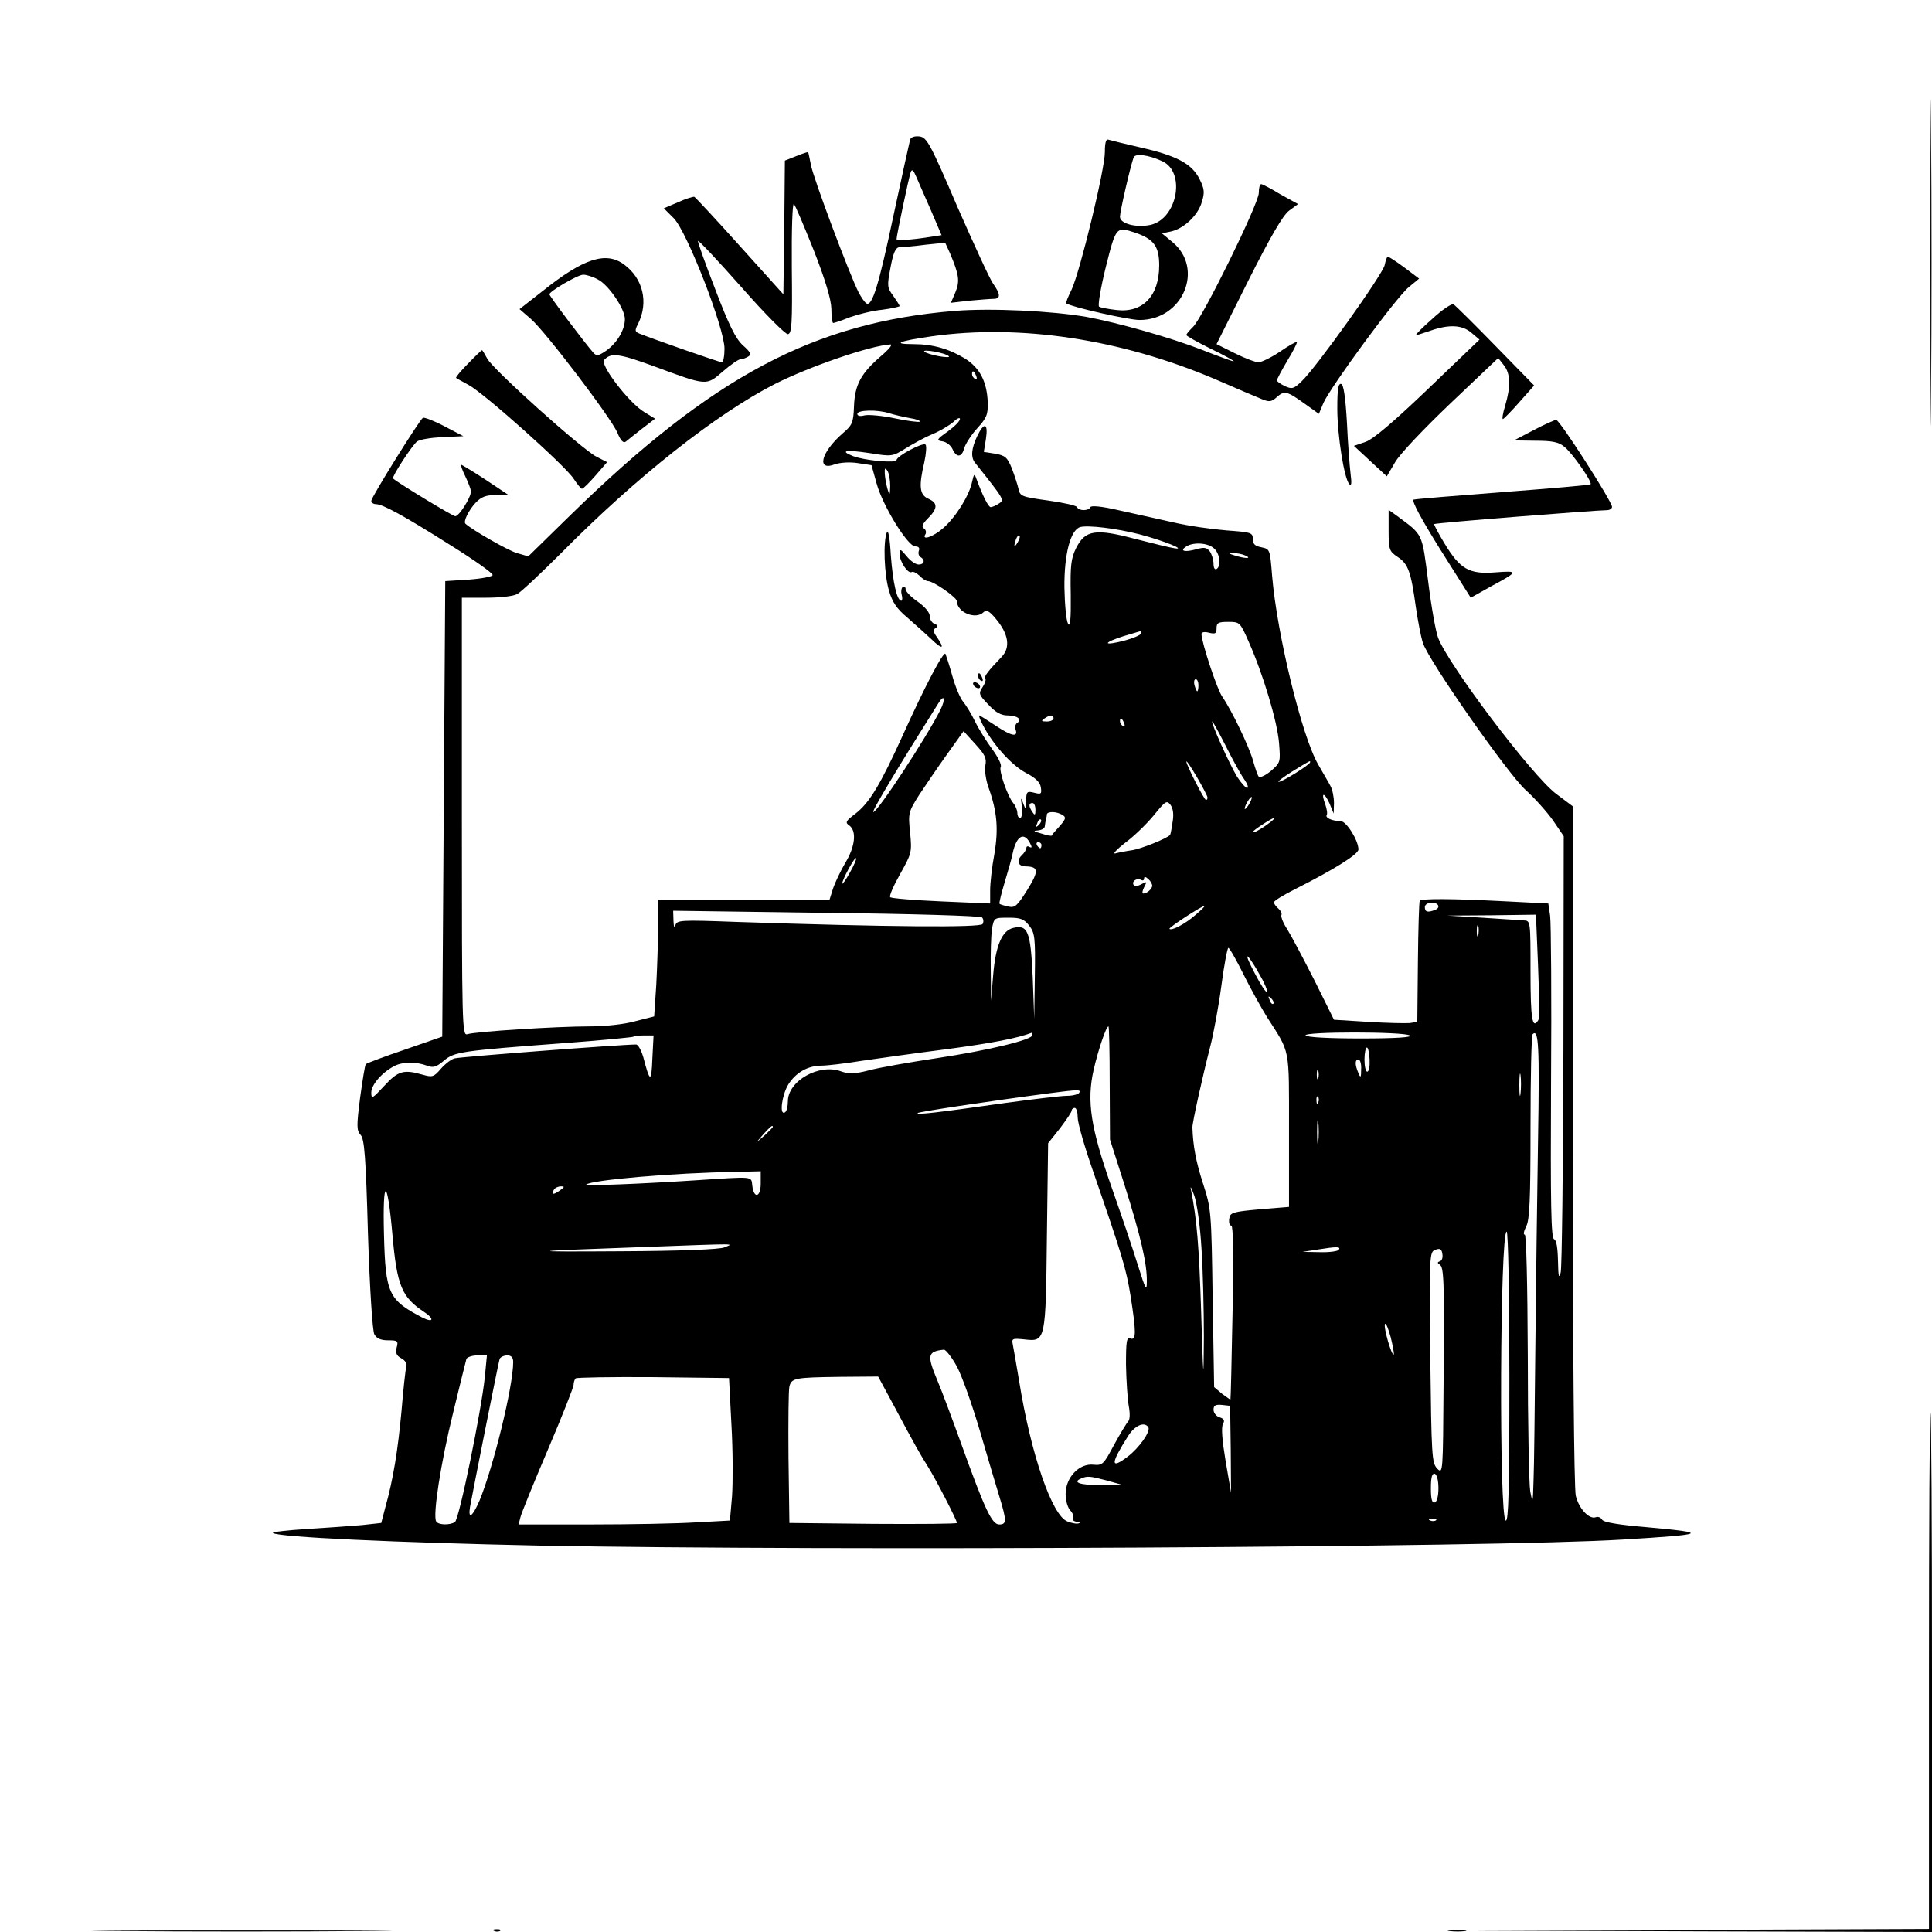 <?xml version="1.0" encoding="UTF-8" standalone="no"?> <svg xmlns="http://www.w3.org/2000/svg" version="1.0" width="640pt" height="640pt" viewBox="0 0 640 640" preserveAspectRatio="xMidYMid meet"><g transform="translate(0,640) scale(0.1,-0.1)" fill="#000000" stroke="none"><path d="M6395 5530 c0 -481 1 -678 2 -438 2 241 2 635 0 875 -1 241 -2 44 -2 -437z"></path><path d="M3015 5938 c-2 -7 -27 -120 -55 -251 -49 -232 -71 -304 -90 -292 -6 4 -17 20 -26 37 -30 59 -152 384 -158 423 -4 21 -8 40 -9 41 -1 1 -19 -5 -39 -13 l-38 -15 -2 -221 -3 -222 -144 160 c-79 88 -147 161 -151 163 -4 1 -28 -6 -54 -18 l-47 -20 33 -33 c44 -45 168 -364 168 -432 0 -25 -4 -45 -9 -45 -8 0 -223 75 -273 95 -15 6 -16 10 -4 33 35 71 16 150 -47 196 -60 44 -134 20 -268 -87 l-78 -61 37 -32 c48 -41 266 -328 287 -377 11 -27 20 -36 28 -30 7 6 31 25 54 43 l43 33 -36 22 c-50 30 -146 155 -133 172 22 26 50 22 167 -21 176 -65 171 -64 226 -17 26 23 53 41 59 41 7 0 18 4 26 9 11 7 7 15 -18 37 -24 22 -46 66 -91 184 -33 85 -59 158 -58 162 2 3 66 -65 143 -152 79 -90 147 -158 155 -157 13 2 15 33 13 221 -1 127 2 215 7 210 5 -5 34 -74 66 -154 38 -97 57 -161 58 -192 0 -27 3 -48 6 -48 3 0 28 8 55 19 28 10 76 22 108 25 31 4 57 10 57 12 0 3 -10 18 -21 34 -20 27 -21 32 -9 94 9 49 17 66 29 67 9 0 47 3 84 8 l68 7 16 -35 c30 -71 33 -92 18 -129 l-15 -35 61 7 c34 3 70 6 80 6 24 0 24 15 -1 50 -11 15 -64 131 -119 256 -90 210 -101 229 -125 232 -15 2 -28 -2 -31 -10z m69 -235 l35 -82 -32 -5 c-69 -11 -117 -14 -117 -8 0 11 41 207 47 222 4 11 9 6 18 -15 7 -16 29 -67 49 -112z m-1103 -229 c35 -18 89 -97 89 -131 0 -35 -25 -78 -61 -104 -26 -18 -33 -19 -43 -8 -26 29 -146 188 -146 194 0 10 94 65 112 65 11 0 33 -7 49 -16z"></path><path d="M3660 5896 c0 -57 -82 -394 -110 -455 -12 -24 -20 -44 -18 -46 17 -12 206 -55 243 -55 144 0 215 170 109 258 l-35 29 29 6 c43 9 90 53 103 97 10 32 9 44 -7 76 -25 51 -75 78 -194 105 -52 12 -101 24 -107 26 -9 4 -13 -8 -13 -41z m190 -30 c79 -36 50 -191 -39 -211 -48 -10 -101 4 -101 27 0 17 33 161 45 196 5 15 50 9 95 -12z m-89 -237 c61 -21 79 -45 79 -108 0 -101 -54 -158 -141 -148 -27 3 -53 8 -58 11 -5 3 5 62 22 131 34 135 34 135 98 114z"></path><path d="M4170 5761 c0 -35 -188 -418 -219 -445 -11 -11 -21 -22 -21 -26 0 -3 36 -23 80 -45 44 -21 78 -40 77 -42 -2 -1 -49 16 -105 38 -102 40 -279 90 -382 109 -113 20 -320 30 -438 20 -465 -38 -800 -216 -1270 -674 l-142 -139 -38 11 c-30 9 -147 76 -170 97 -8 7 10 44 33 69 19 20 34 26 67 26 l43 0 -75 50 c-41 27 -78 49 -81 50 -4 0 2 -17 12 -37 10 -21 19 -44 19 -51 0 -20 -39 -82 -52 -82 -8 0 -188 109 -206 125 -5 5 62 108 79 122 8 7 46 13 84 15 l70 3 -63 33 c-34 18 -66 30 -71 28 -12 -8 -171 -263 -171 -275 0 -6 7 -11 15 -11 23 0 94 -39 249 -137 77 -48 139 -92 138 -98 -1 -5 -37 -12 -79 -15 l-78 -5 -5 -754 -5 -755 -124 -43 c-68 -23 -126 -45 -129 -48 -3 -2 -11 -53 -19 -111 -12 -94 -12 -109 2 -124 12 -13 17 -73 24 -328 6 -185 15 -320 21 -332 8 -14 21 -20 46 -20 31 0 34 -2 28 -24 -4 -18 -1 -27 16 -36 13 -7 19 -18 16 -28 -3 -9 -10 -75 -16 -147 -12 -129 -27 -224 -54 -320 l-13 -50 -64 -7 c-35 -3 -117 -9 -182 -13 -65 -4 -116 -10 -113 -13 14 -14 409 -32 886 -42 948 -18 3166 -6 3585 20 281 17 290 22 80 41 -94 8 -143 16 -148 25 -4 7 -13 11 -21 8 -22 -8 -56 29 -66 71 -6 23 -10 510 -10 1162 l0 1122 -56 42 c-80 61 -355 425 -390 516 -8 21 -23 105 -33 187 -21 163 -16 152 -103 217 l-28 20 0 -68 c0 -64 2 -69 30 -88 35 -23 44 -49 60 -165 7 -47 17 -101 24 -121 21 -61 281 -433 340 -486 29 -26 70 -72 90 -100 l36 -53 -1 -707 c-1 -390 -5 -721 -9 -738 -6 -23 -8 -14 -9 38 -1 44 -5 69 -13 72 -10 4 -12 115 -10 518 2 281 0 530 -3 553 l-6 41 -157 8 c-159 8 -262 9 -269 1 -2 -2 -5 -93 -6 -202 l-2 -199 -25 -4 c-14 -1 -76 0 -138 4 l-113 7 -65 131 c-36 71 -77 148 -90 169 -14 21 -22 43 -19 47 2 5 -2 14 -10 21 -8 7 -15 16 -15 21 0 5 33 25 73 45 125 63 207 114 207 130 0 30 -40 94 -59 94 -28 0 -52 11 -46 20 3 5 0 21 -5 36 -15 39 -4 42 14 3 l14 -34 1 35 c0 19 -5 45 -12 57 -6 12 -25 43 -40 70 -54 92 -137 433 -153 626 -7 87 -7 88 -35 94 -22 4 -29 11 -29 28 0 21 -6 22 -87 28 -49 4 -128 15 -178 27 -49 11 -130 29 -180 40 -56 13 -91 16 -93 10 -5 -13 -39 -13 -44 0 -1 5 -45 15 -96 22 -87 12 -93 14 -98 38 -3 14 -13 44 -22 68 -15 37 -22 43 -55 49 l-38 6 7 43 c8 53 -6 57 -29 9 -19 -40 -22 -70 -7 -88 97 -122 98 -123 79 -135 -10 -7 -23 -12 -27 -12 -8 0 -27 38 -48 95 -6 17 -8 16 -14 -12 -10 -46 -54 -116 -95 -152 -34 -30 -74 -43 -59 -20 3 6 1 15 -6 19 -8 5 -4 15 14 33 33 33 33 51 1 65 -29 13 -32 41 -13 121 6 28 8 54 4 58 -8 9 -96 -38 -96 -51 0 -11 -105 -2 -144 13 -46 18 -25 22 55 10 73 -12 76 -11 118 15 24 15 64 37 90 48 25 10 56 29 69 40 12 12 22 16 22 10 0 -7 -18 -25 -40 -41 -38 -27 -39 -30 -18 -33 13 -2 27 -13 33 -25 13 -30 31 -29 39 2 4 14 23 44 43 66 32 35 36 46 35 87 -3 68 -26 113 -75 144 -52 32 -107 48 -171 48 -73 0 -50 10 61 26 293 41 625 -9 938 -142 71 -31 142 -61 157 -67 22 -9 30 -8 46 6 26 24 35 22 92 -19 l49 -35 15 36 c22 51 241 350 283 384 l34 28 -49 37 c-27 20 -52 36 -55 36 -2 0 -7 -12 -10 -28 -6 -30 -227 -340 -275 -385 -26 -25 -32 -27 -56 -16 -14 7 -26 15 -26 19 0 4 16 34 35 66 19 31 33 59 31 61 -2 2 -27 -12 -56 -32 -28 -19 -61 -35 -71 -35 -11 0 -47 14 -79 30 l-60 30 105 210 c74 147 115 217 135 232 l30 22 -58 32 c-31 19 -60 34 -64 34 -5 0 -8 -13 -8 -29z m-1252 -541 c-66 -57 -86 -94 -89 -165 -2 -55 -5 -63 -38 -91 -72 -63 -87 -126 -25 -102 18 6 49 8 75 4 l46 -7 17 -61 c20 -73 103 -208 128 -208 11 0 15 -5 12 -14 -3 -8 -1 -17 5 -21 17 -10 13 -25 -6 -25 -10 0 -27 12 -40 28 -20 24 -22 25 -23 7 0 -25 28 -67 40 -60 5 3 16 -3 26 -12 9 -10 22 -18 28 -18 18 0 96 -54 96 -67 0 -36 62 -62 88 -36 9 9 19 5 41 -22 42 -50 49 -95 19 -126 -45 -47 -60 -66 -54 -72 3 -3 -1 -16 -9 -28 -14 -21 -13 -25 19 -58 24 -26 42 -36 64 -36 32 0 50 -14 31 -25 -5 -4 -8 -13 -5 -21 10 -27 -13 -23 -64 11 -29 19 -54 35 -56 35 -3 0 3 -15 12 -32 32 -63 95 -133 142 -158 33 -17 48 -32 50 -49 3 -21 1 -23 -22 -17 -24 6 -26 4 -27 -26 -1 -32 -1 -32 -10 -8 -7 21 -8 19 -4 -12 2 -21 0 -38 -6 -38 -5 0 -9 8 -9 17 0 9 -6 24 -13 32 -20 24 -49 109 -42 121 4 6 -9 32 -28 58 -19 26 -45 67 -57 92 -12 25 -30 54 -39 65 -10 11 -26 49 -36 85 -10 36 -21 69 -23 74 -6 11 -69 -109 -142 -271 -74 -163 -110 -223 -157 -259 -32 -24 -34 -29 -19 -39 24 -18 19 -69 -13 -122 -16 -27 -34 -65 -41 -85 l-12 -38 -284 0 -284 0 0 -88 c0 -49 -3 -136 -6 -194 l-7 -105 -63 -16 c-35 -10 -100 -17 -151 -17 -107 0 -379 -17 -405 -26 -17 -5 -18 22 -18 720 l0 726 81 0 c44 0 90 5 102 12 12 6 78 68 147 137 247 250 513 460 707 559 115 58 315 127 383 131 8 0 -6 -17 -32 -39z m225 0 c5 -4 -10 -4 -33 0 -22 4 -44 11 -48 15 -9 10 71 -4 81 -15z m91 -66 c3 -8 2 -12 -4 -9 -6 3 -10 10 -10 16 0 14 7 11 14 -7z m-288 -123 c16 -5 46 -12 68 -16 21 -3 36 -9 33 -12 -3 -2 -40 2 -82 11 -42 9 -88 13 -101 10 -15 -4 -24 -2 -24 5 0 13 66 15 106 2z m3 -241 c-1 -32 -2 -33 -9 -10 -4 14 -8 36 -9 50 -1 20 1 22 9 10 5 -8 9 -31 9 -50z m826 -160 c77 -20 159 -53 115 -46 -14 2 -72 16 -130 31 -132 35 -165 29 -195 -30 -17 -34 -20 -58 -18 -155 1 -83 -2 -109 -9 -96 -6 10 -11 64 -12 120 -1 110 20 190 52 200 26 7 119 -4 197 -24z m-404 -27 c-12 -20 -14 -14 -5 12 4 9 9 14 11 11 3 -2 0 -13 -6 -23z m651 -20 c19 -17 24 -58 8 -68 -6 -3 -10 4 -10 17 0 14 -6 32 -12 41 -11 14 -19 15 -47 7 -37 -10 -55 -5 -31 10 24 15 72 12 92 -7z m103 -23 c25 -11 -1 -11 -35 0 -20 6 -21 8 -5 8 11 0 29 -3 40 -8z m12 -287 c47 -106 94 -262 100 -334 5 -64 5 -65 -27 -93 -18 -15 -36 -23 -40 -19 -4 4 -12 28 -19 53 -14 49 -72 169 -102 212 -17 23 -69 181 -69 208 0 6 11 8 25 4 21 -5 25 -3 25 15 0 18 6 21 39 21 38 0 39 -1 68 -67z m-357 29 c0 -5 -25 -16 -55 -24 -30 -8 -55 -12 -55 -8 0 4 24 14 53 23 28 8 53 16 55 16 1 1 2 -3 2 -7z m190 -172 c0 -11 -2 -20 -4 -20 -2 0 -6 9 -9 20 -3 11 -1 20 4 20 5 0 9 -9 9 -20z m-855 -82 c-47 -93 -208 -338 -222 -338 -7 0 76 139 214 358 21 35 27 19 8 -20z m375 -28 c0 -5 -10 -10 -22 -10 -19 0 -20 2 -8 10 19 13 30 13 30 0z m234 -16 c3 -8 2 -12 -4 -9 -6 3 -10 10 -10 16 0 14 7 11 14 -7z m337 -76 c23 -46 50 -95 61 -110 11 -16 15 -28 9 -28 -5 0 -20 17 -33 37 -25 41 -89 183 -82 183 2 0 22 -37 45 -82z m-797 -64 c-3 -16 2 -49 11 -74 28 -78 33 -136 19 -219 -8 -42 -14 -96 -14 -120 l0 -44 -162 7 c-90 4 -166 10 -169 14 -4 4 11 38 33 77 38 68 39 71 33 136 -7 65 -6 69 30 126 21 32 62 92 92 134 l55 77 39 -43 c32 -35 38 -47 33 -71z m736 -106 c0 -5 -2 -8 -5 -8 -6 0 -65 116 -65 127 1 10 70 -109 70 -119z m340 117 c0 -8 -92 -65 -104 -65 -6 0 14 15 44 34 64 39 60 37 60 31z m-200 -135 c-6 -11 -13 -20 -16 -20 -2 0 0 9 6 20 6 11 13 20 16 20 2 0 0 -9 -6 -20z m-256 -65 c-3 -22 -7 -41 -8 -41 -13 -13 -95 -45 -123 -50 -21 -3 -47 -8 -58 -11 -11 -3 4 13 32 35 29 21 72 63 95 91 39 48 43 51 56 34 8 -12 11 -31 6 -58z m-454 43 c0 -19 -2 -20 -10 -8 -13 19 -13 30 0 30 6 0 10 -10 10 -22z m90 -18 c12 -7 11 -13 -10 -37 -14 -15 -26 -29 -26 -31 -1 -2 -17 1 -35 7 -26 7 -28 9 -11 10 12 1 23 7 23 14 1 6 2 17 4 22 1 6 3 13 3 18 3 10 34 9 52 -3z m-79 -33 c-10 -9 -11 -8 -5 6 3 10 9 15 12 12 3 -3 0 -11 -7 -18z m764 7 c-26 -20 -55 -36 -55 -30 0 5 63 46 70 46 3 -1 -4 -8 -15 -16z m-794 -65 c8 -15 8 -19 0 -15 -6 4 -11 3 -11 -3 0 -5 -7 -17 -16 -25 -18 -18 -11 -36 14 -36 43 -1 44 -15 5 -78 -34 -54 -41 -60 -63 -55 -14 3 -27 7 -29 9 -2 2 6 34 17 71 11 37 24 81 27 98 12 55 36 70 56 34z m39 -9 c0 -5 -2 -10 -4 -10 -3 0 -8 5 -11 10 -3 6 -1 10 4 10 6 0 11 -4 11 -10z m-635 -91 c-13 -24 -25 -40 -25 -36 0 13 41 89 46 84 2 -2 -7 -24 -21 -48z m1002 -44 c-2 -11 -18 -25 -30 -25 -4 0 -3 9 3 21 10 19 10 20 -9 10 -12 -7 -22 -7 -26 -2 -7 12 12 24 25 16 6 -3 10 -1 10 5 0 7 5 6 14 -2 8 -7 13 -17 13 -23z m947 -64 c3 -5 -1 -12 -10 -15 -25 -10 -34 -7 -34 9 0 16 35 21 44 6z m-804 -32 c-34 -30 -79 -53 -86 -46 -4 4 107 76 116 76 3 0 -11 -14 -30 -30z m-707 -8 c5 -5 6 -15 2 -22 -8 -12 -307 -10 -816 7 -188 7 -197 6 -202 -12 -3 -11 -5 -5 -6 15 l-1 34 507 -7 c279 -3 511 -10 516 -15z m1842 -160 c4 -93 4 -174 1 -180 -20 -32 -26 2 -26 159 0 169 0 170 -22 171 -13 1 -75 5 -138 9 l-115 7 146 1 147 2 7 -169z m-1686 133 c19 -24 21 -39 19 -168 l-2 -141 -5 137 c-7 153 -16 176 -65 164 -37 -9 -58 -59 -66 -156 l-7 -85 -1 100 c-1 55 1 117 4 138 7 37 7 37 55 37 39 0 51 -4 68 -26z m1488 -31 c-3 -10 -5 -4 -5 12 0 17 2 24 5 18 2 -7 2 -21 0 -30z m-778 -130 c23 -47 59 -111 78 -142 78 -122 73 -95 73 -375 l0 -254 -97 -8 c-91 -8 -98 -11 -101 -31 -2 -13 1 -23 7 -23 6 0 8 -99 4 -287 -3 -159 -6 -289 -7 -290 0 0 -13 9 -28 20 l-26 22 -5 295 c-4 290 -5 296 -32 380 -23 71 -33 123 -35 185 -1 14 35 175 59 268 11 42 28 134 37 202 9 69 20 125 23 125 4 0 26 -39 50 -87z m55 -4 c16 -27 26 -53 23 -55 -3 -3 -21 24 -40 61 -19 36 -30 61 -23 56 7 -6 25 -34 40 -62z m44 -94 c-3 -3 -9 2 -12 12 -6 14 -5 15 5 6 7 -7 10 -15 7 -18z m-542 -263 l1 -187 48 -150 c54 -171 75 -262 74 -320 0 -35 -4 -28 -30 55 -16 52 -55 167 -86 255 -70 199 -84 287 -60 392 15 65 41 143 49 143 2 0 4 -84 4 -188z m-256 159 c0 -15 -143 -50 -315 -76 -93 -14 -196 -32 -228 -41 -47 -12 -65 -12 -91 -3 -73 27 -176 -32 -176 -99 0 -17 -4 -34 -10 -37 -19 -11 -10 57 11 92 25 40 65 63 111 63 18 0 78 7 133 16 55 8 183 26 285 39 149 20 231 36 278 54 1 1 2 -3 2 -8z m1250 -1 c10 -6 -44 -10 -162 -10 -107 0 -179 4 -183 10 -8 13 325 13 345 0z m425 -341 c-3 -184 -7 -496 -9 -694 -2 -198 -4 -396 -6 -440 -2 -75 -3 -77 -11 -35 -4 25 -8 226 -8 448 -1 244 -5 402 -10 402 -6 0 -3 12 5 28 11 22 14 86 14 328 0 165 3 304 7 308 20 20 23 -40 18 -345z m-2934 264 c-3 -80 -8 -80 -30 5 -7 23 -17 42 -24 42 -49 0 -585 -41 -601 -46 -12 -3 -32 -19 -46 -35 -23 -27 -28 -28 -60 -19 -63 18 -81 13 -127 -37 -40 -43 -43 -45 -43 -22 0 26 36 67 77 88 27 14 73 14 107 1 21 -8 31 -5 56 16 35 30 57 33 405 59 121 9 222 19 224 21 2 2 18 4 35 4 l31 0 -4 -77z m2376 -3 c1 -22 -2 -40 -8 -40 -5 0 -9 18 -9 40 0 22 4 40 8 40 4 0 8 -18 9 -40z m-28 -32 c0 -28 -2 -30 -9 -13 -12 28 -12 45 0 45 6 0 10 -15 9 -32z m-142 -30 c-3 -7 -5 -2 -5 12 0 14 2 19 5 13 2 -7 2 -19 0 -25z m670 -50 c-2 -18 -4 -6 -4 27 0 33 2 48 4 33 2 -15 2 -42 0 -60z m-1462 2 c-3 -5 -21 -10 -40 -10 -19 0 -112 -11 -207 -24 -226 -32 -294 -40 -288 -33 4 4 220 37 440 66 92 12 102 12 95 1z m792 -32 c-3 -8 -6 -5 -6 6 -1 11 2 17 5 13 3 -3 4 -12 1 -19z m-797 -50 c0 -18 23 -98 51 -178 98 -284 109 -321 124 -412 19 -121 19 -149 0 -142 -13 5 -15 -8 -15 -87 1 -52 5 -113 9 -136 5 -26 4 -46 -2 -52 -5 -5 -26 -40 -47 -78 -34 -64 -38 -68 -68 -65 -47 5 -92 -42 -92 -97 0 -23 7 -46 16 -55 8 -9 12 -20 9 -26 -3 -5 2 -10 12 -11 10 0 13 -3 7 -5 -6 -3 -23 0 -38 6 -51 19 -121 222 -160 465 -9 55 -19 110 -21 121 -4 20 -2 21 39 17 70 -8 70 -6 74 346 l4 304 39 49 c21 28 39 54 39 59 0 5 5 9 10 9 6 0 10 -15 10 -32z m797 -80 c-2 -18 -4 -4 -4 32 0 36 2 50 4 33 2 -18 2 -48 0 -65z m-1807 49 c0 -2 -12 -14 -27 -28 l-28 -24 24 28 c23 25 31 32 31 24z m-40 -188 c0 -46 -23 -51 -28 -6 -4 31 9 30 -189 17 -184 -12 -365 -19 -361 -14 16 15 290 39 496 42 l82 2 0 -41z m1460 -214 c5 -71 8 -204 8 -295 -1 -154 -2 -149 -9 83 -7 218 -14 307 -34 407 -3 14 2 5 11 -20 9 -25 20 -103 24 -175z m-2126 191 c-21 -15 -30 -14 -19 3 3 6 14 11 23 11 13 0 13 -2 -4 -14z m-554 -146 c15 -170 31 -207 105 -256 36 -24 30 -37 -7 -18 -111 58 -121 79 -126 274 -5 192 11 192 28 0z m3700 -471 c0 -380 -3 -480 -12 -476 -23 7 -19 957 3 957 5 0 9 -211 9 -481z m-2600 429 c-16 -7 -145 -12 -345 -13 -328 -2 -316 0 75 14 328 12 300 12 270 -1z m2035 -8 c-3 -5 -32 -9 -63 -8 l-57 1 45 7 c69 11 82 11 75 0z m335 -38 c-9 -3 -9 -6 -1 -11 14 -9 16 -46 13 -396 -2 -295 -2 -299 -21 -280 -18 19 -19 41 -23 369 -3 341 -3 349 17 356 15 6 21 2 23 -14 2 -11 -1 -22 -8 -24z m-153 -309 c-7 -6 -35 92 -29 101 3 5 11 -15 19 -44 7 -29 12 -55 10 -57z m-1447 -40 c17 -32 51 -128 76 -213 25 -85 54 -184 65 -219 24 -79 24 -91 -1 -91 -24 0 -47 48 -125 265 -30 83 -65 177 -79 210 -36 86 -34 98 21 104 6 0 26 -25 43 -56z m-1564 -35 c-11 -109 -85 -471 -99 -480 -17 -11 -55 -10 -62 2 -12 19 15 194 56 360 22 91 42 171 44 178 2 6 19 12 36 12 l32 0 -7 -72z m94 50 c0 -81 -66 -349 -112 -460 -23 -53 -38 -63 -31 -20 11 60 94 478 98 490 2 6 14 12 25 12 14 0 20 -7 20 -22z m723 -208 c5 -85 5 -191 2 -236 l-7 -81 -111 -6 c-62 -4 -219 -7 -351 -7 l-238 0 6 24 c3 13 44 114 91 224 47 110 85 207 85 214 0 8 3 18 7 22 4 3 119 5 257 4 l251 -3 8 -155z m533 73 c80 -150 92 -170 117 -210 26 -41 97 -179 97 -188 0 -3 -125 -4 -277 -3 l-278 3 -3 215 c-1 118 0 225 3 237 7 28 18 30 167 32 l127 1 47 -87z m1121 -154 l1 -144 -18 105 c-11 66 -15 111 -9 122 7 13 4 18 -11 23 -11 3 -20 15 -20 25 0 14 6 18 28 16 l27 -3 2 -144z m-273 73 c8 -14 -30 -68 -68 -97 -58 -44 -58 -25 1 68 22 35 54 49 67 29z m961 -202 c0 -26 -5 -45 -12 -47 -9 -3 -13 10 -13 47 0 37 4 50 13 48 7 -3 12 -22 12 -48z m-1100 26 l50 -14 -72 -1 c-66 -1 -93 9 -60 22 19 8 29 7 82 -7z m1092 -132 c-3 -3 -12 -4 -19 -1 -8 3 -5 6 6 6 11 1 17 -2 13 -5z"></path><path d="M2938 4637 c-13 -31 -9 -140 7 -194 11 -38 26 -60 61 -89 25 -22 61 -54 80 -72 36 -35 45 -32 18 7 -13 18 -14 25 -4 31 8 5 8 9 -4 13 -9 4 -16 15 -16 26 0 12 -16 31 -40 48 -22 15 -40 34 -40 41 0 7 -4 11 -9 8 -5 -3 -7 -15 -4 -26 3 -11 2 -20 -1 -20 -15 0 -28 60 -35 150 -3 58 -9 88 -13 77z"></path><path d="M3240 4161 c0 -6 4 -13 10 -16 6 -3 7 1 4 9 -7 18 -14 21 -14 7z"></path><path d="M3225 4130 c3 -5 11 -10 16 -10 6 0 7 5 4 10 -3 6 -11 10 -16 10 -6 0 -7 -4 -4 -10z"></path><path d="M4745 5344 c-33 -29 -57 -53 -54 -54 4 0 26 7 49 15 61 21 104 19 135 -8 l26 -22 -170 -163 c-116 -111 -182 -167 -208 -176 l-38 -13 55 -51 54 -50 27 46 c15 27 96 112 184 196 l158 150 18 -23 c23 -28 24 -71 5 -135 -8 -26 -11 -46 -7 -44 4 2 29 27 55 57 l48 54 -129 132 c-70 72 -133 134 -138 137 -6 3 -38 -18 -70 -48z"></path><path d="M1550 5195 c-24 -24 -42 -46 -39 -47 2 -2 21 -12 41 -23 51 -27 325 -272 349 -312 12 -18 24 -33 27 -32 4 0 24 20 45 44 l38 44 -35 18 c-49 25 -344 290 -362 325 -8 15 -16 28 -17 28 -2 0 -23 -20 -47 -45z"></path><path d="M4430 5047 c0 -90 23 -234 40 -251 7 -7 8 4 4 34 -3 25 -9 101 -12 169 -5 86 -11 126 -19 129 -10 3 -13 -18 -13 -81z"></path><path d="M5080 4975 l-65 -34 71 -1 c55 0 77 -4 96 -20 26 -20 94 -118 87 -124 -2 -3 -132 -14 -289 -26 -157 -12 -291 -23 -297 -25 -8 -3 25 -64 88 -165 l101 -160 66 37 c93 50 94 53 16 47 -87 -7 -117 10 -169 96 -20 33 -36 63 -34 64 4 4 537 46 572 46 9 0 17 5 17 11 0 18 -174 289 -185 288 -5 0 -39 -15 -75 -34z"></path><path d="M6390 865 l0 -855 -752 -3 -753 -2 758 -3 757 -2 0 860 c0 473 -2 860 -5 860 -3 0 -5 -385 -5 -855z"></path><path d="M398 3 c221 -2 583 -2 805 0 221 1 40 2 -403 2 -443 0 -624 -1 -402 -2z"></path><path d="M1638 3 c7 -3 16 -2 19 1 4 3 -2 6 -13 5 -11 0 -14 -3 -6 -6z"></path><path d="M4803 3 c15 -2 37 -2 50 0 12 2 0 4 -28 4 -27 0 -38 -2 -22 -4z"></path></g></svg> 